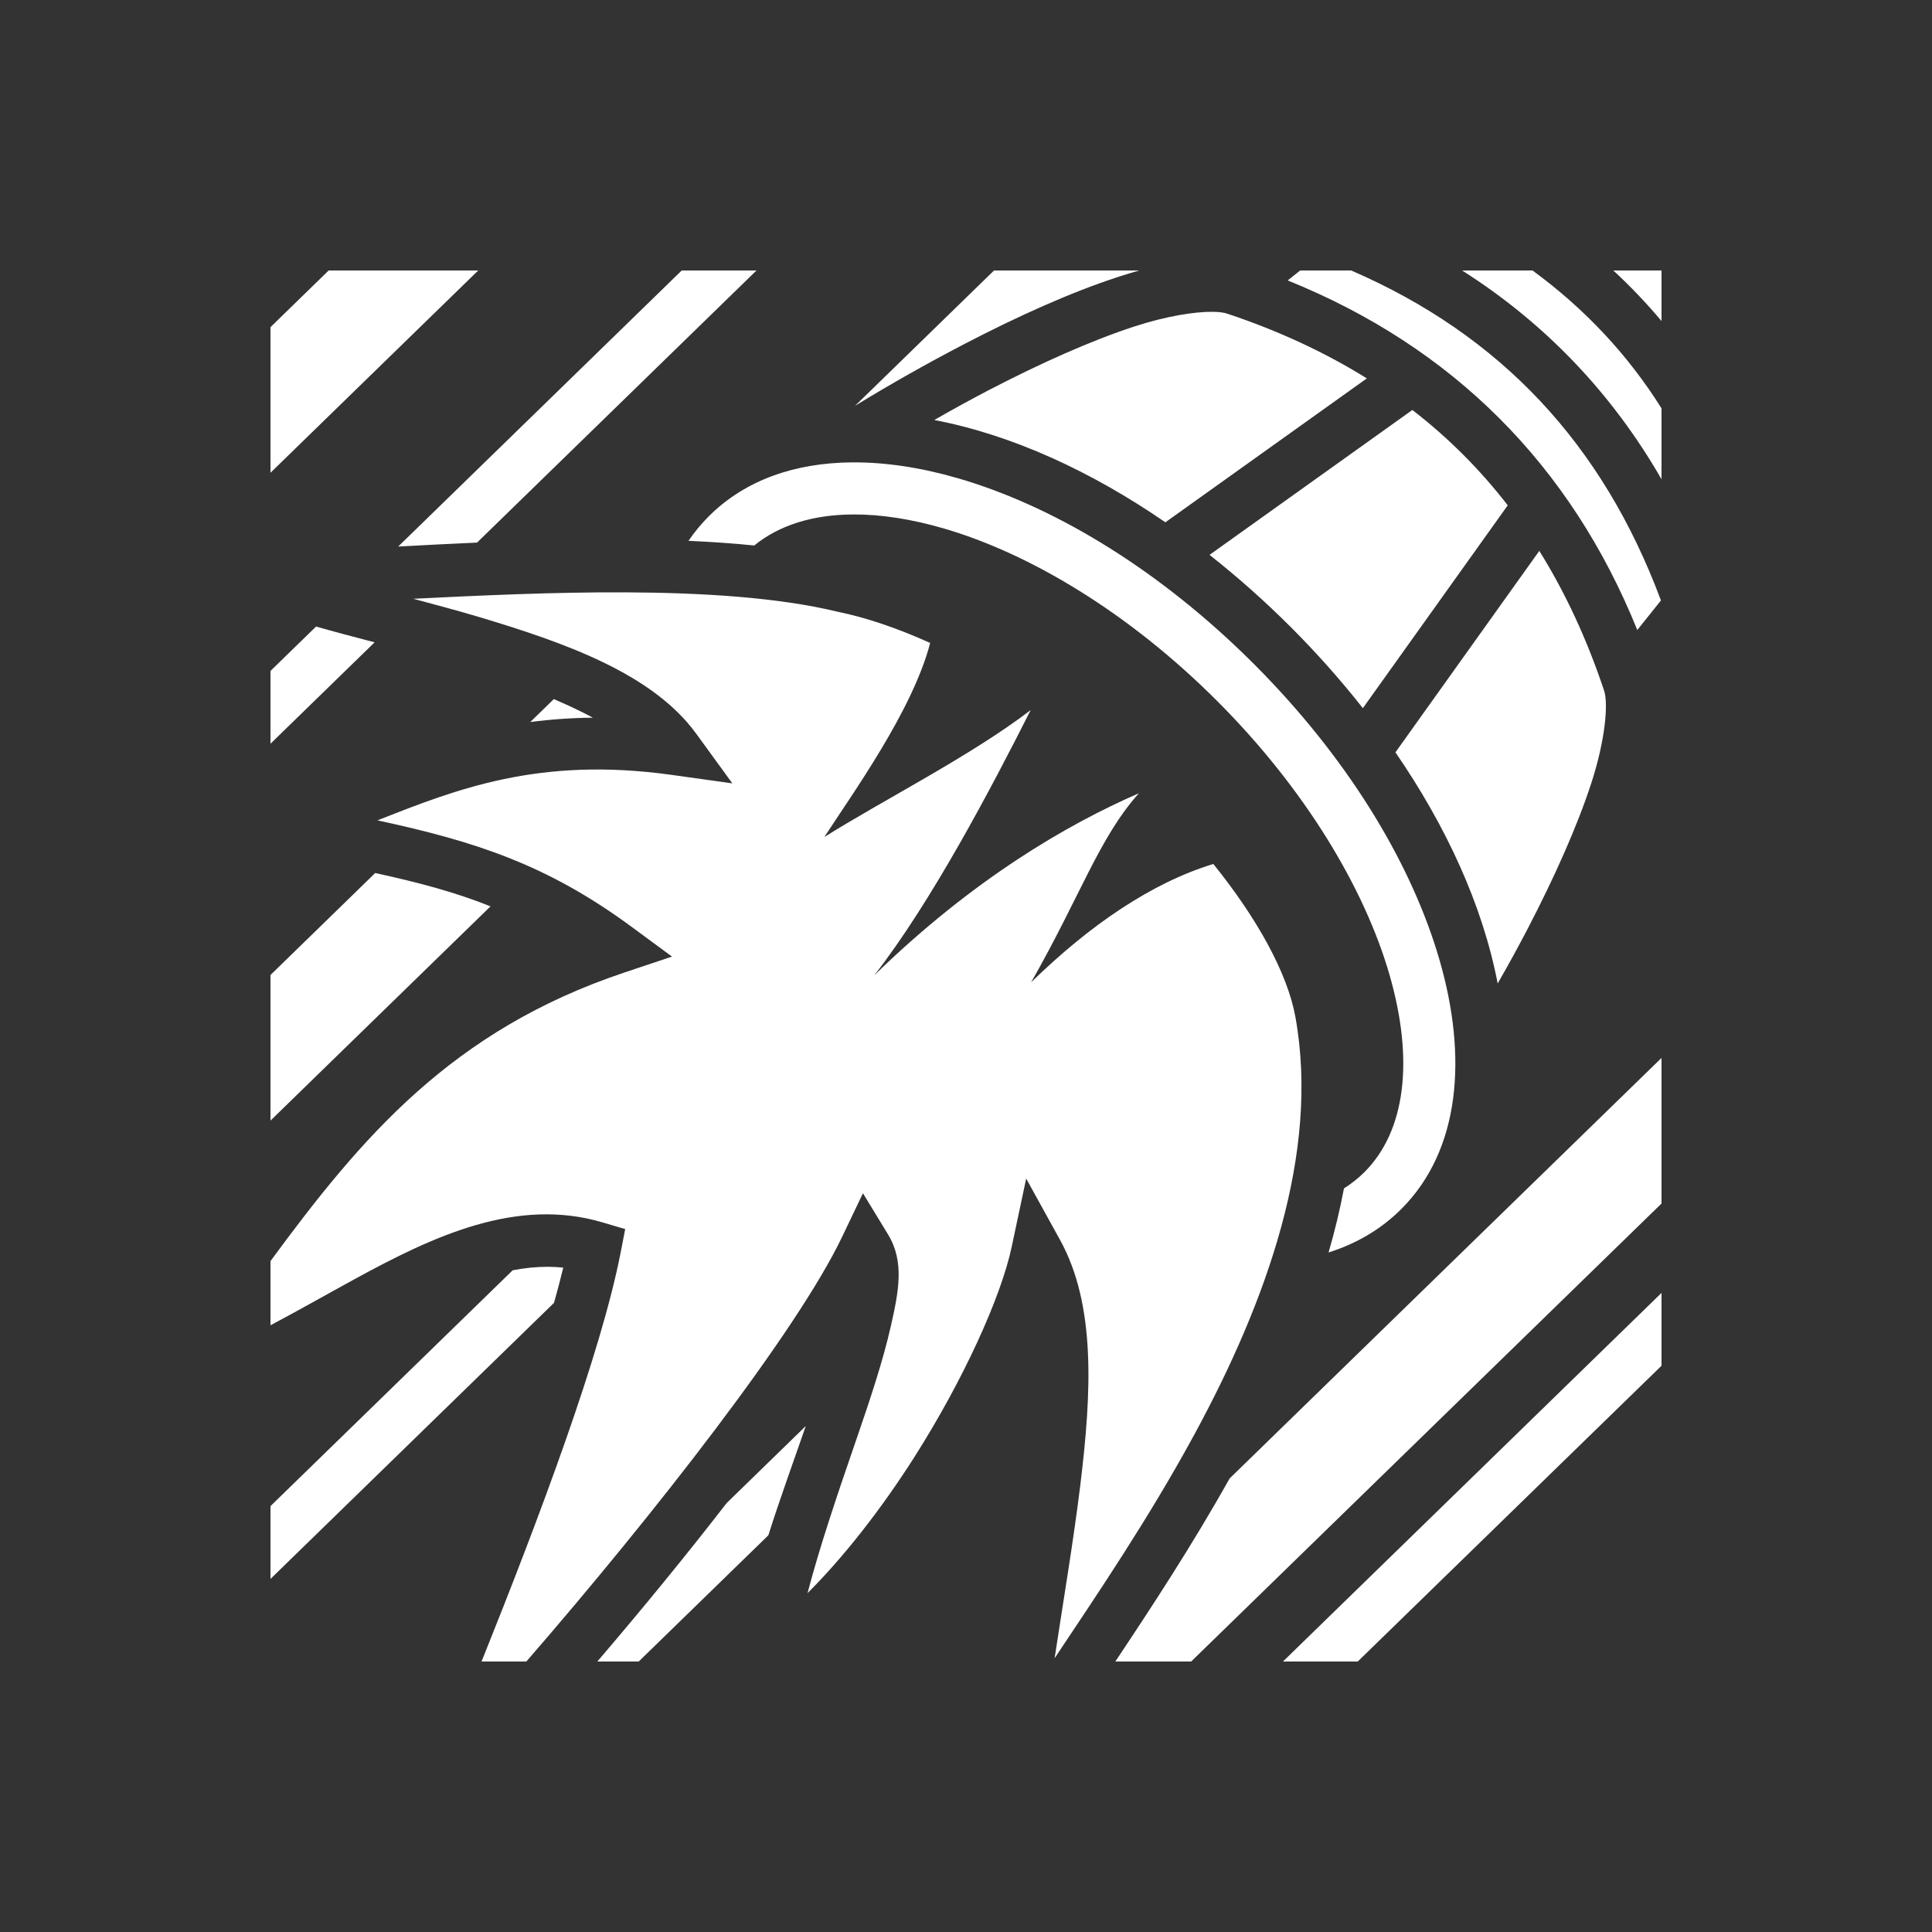 <svg width="100" height="100" viewBox="0 0 100 100" fill="none" xmlns="http://www.w3.org/2000/svg">
<rect x="0" y="0" width="100" height="100" fill="#333333" stroke="none"/>
<path d="M17.012 14L14 16.933V24.47L24.753 14H17.012ZM35.286 14L20.611 28.289C21.937 28.217 23.269 28.147 24.692 28.084L39.156 14H35.286H35.286ZM51.451 14L44.258 21.004C46.017 19.925 47.961 18.823 49.956 17.786C52.652 16.384 55.406 15.137 57.877 14.332C58.247 14.212 58.607 14.103 58.962 14H51.451ZM67.295 14L66.652 14.515C75.193 17.965 81.295 24.067 84.746 32.609L85.97 31.079C82.951 22.976 77.676 17.353 69.939 14H67.295H67.295ZM75.679 14C79.979 16.732 83.432 20.348 86 24.804V21.137C84.266 18.371 82.035 15.985 79.323 14H75.679H75.679ZM83.506 14C84.391 14.819 85.224 15.693 86 16.617V14H83.506ZM62.797 16.14C61.879 16.124 60.4 16.35 58.713 16.899C56.464 17.632 53.809 18.826 51.202 20.181C50.243 20.681 49.296 21.2 48.359 21.739C52.422 22.517 56.518 24.419 60.32 27.034L70.747 19.586C68.584 18.238 66.178 17.121 63.516 16.233C63.347 16.177 63.103 16.145 62.797 16.14ZM73.104 21.22L62.606 28.72C64.078 29.881 65.481 31.128 66.807 32.454C68.133 33.779 69.381 35.182 70.542 36.654L78.04 26.156C76.613 24.306 74.954 22.647 73.104 21.221L73.104 21.22ZM44.093 23.932C41.184 23.957 38.588 24.822 36.684 26.726C36.296 27.115 35.945 27.539 35.636 27.993C36.796 28.045 37.936 28.123 39.04 28.234C40.33 27.18 42.083 26.635 44.179 26.628C45.589 26.623 47.152 26.86 48.833 27.348C53.315 28.649 58.444 31.727 62.989 36.272C67.533 40.816 70.612 45.946 71.913 50.428C73.214 54.909 72.734 58.559 70.625 60.667C70.304 60.987 69.948 61.27 69.564 61.511C69.352 62.629 69.085 63.735 68.766 64.827C70.194 64.377 71.472 63.639 72.534 62.576C75.581 59.53 75.969 54.713 74.505 49.675C73.102 44.838 69.988 39.626 65.469 34.945L65.455 34.931L65.447 34.922C65.265 34.734 65.082 34.548 64.898 34.363H64.897C64.713 34.178 64.526 33.995 64.339 33.814L64.33 33.805C64.325 33.8 64.32 33.796 64.315 33.791C59.634 29.273 54.423 26.159 49.586 24.755C47.697 24.206 45.838 23.918 44.093 23.933L44.093 23.932ZM79.674 28.514L72.227 38.941C74.842 42.744 76.741 46.842 77.519 50.905C78.059 49.968 78.579 49.019 79.079 48.059C80.435 45.452 81.628 42.797 82.361 40.548C83.094 38.299 83.252 36.42 83.027 35.745C82.14 33.084 81.023 30.677 79.674 28.514V28.514ZM32.309 30.66C28.646 30.644 24.882 30.821 21.393 30.992C22.546 31.306 23.632 31.587 24.823 31.944C29.277 33.279 33.777 34.871 36.036 37.976L37.906 40.547L34.757 40.107C27.872 39.146 23.602 40.864 19.537 42.461C24.602 43.554 28.313 44.748 32.689 47.971L34.783 49.513L32.317 50.338C23.384 53.329 18.718 58.857 14 65.275V68.596C15.437 67.836 16.892 67.007 18.358 66.206C22.431 63.981 26.736 61.954 31.184 63.27L32.36 63.618L32.126 64.823C31.105 70.074 27.922 78.539 24.925 86H27.243C33.853 78.385 41.242 68.929 43.592 64.01L44.666 61.763L45.962 63.89C46.83 65.312 46.513 66.855 46.108 68.648C45.704 70.442 45.016 72.502 44.282 74.63C43.348 77.334 42.401 80.137 41.799 82.459C43.68 80.587 45.639 78.074 47.325 75.422C49.845 71.459 51.808 67.157 52.363 64.545L53.115 61.003L54.865 64.173C56.719 67.531 56.511 72.018 55.915 76.881C55.559 79.783 55.042 82.827 54.587 85.829C56.817 82.483 59.472 78.575 61.833 74.225C65.559 67.357 68.322 59.693 67.051 52.644C66.643 50.378 65.079 47.544 62.802 44.719C59.628 45.689 56.436 47.853 53.371 50.843C55.935 46.35 56.896 43.348 58.949 41.059C55.262 42.661 50.372 45.495 45.259 50.474C48.207 46.685 51.273 40.863 53.349 36.752C50.294 39.098 45.632 41.459 42.668 43.324C44.138 41.057 47.238 36.772 48.145 33.28C46.498 32.534 44.882 31.977 43.365 31.665L43.343 31.66L43.32 31.655C40.287 30.924 36.394 30.677 32.31 30.659L32.309 30.66ZM16.36 32.429L14 34.727V38.495L19.389 33.247C18.337 32.971 17.297 32.698 16.359 32.429L16.36 32.429ZM28.666 36.185L27.447 37.372C28.522 37.232 29.604 37.157 30.687 37.147C30.066 36.814 29.385 36.493 28.666 36.185ZM19.421 45.187L14 50.466V58.002L25.389 46.913C23.581 46.186 21.678 45.68 19.421 45.187ZM86 54.758L63.645 76.524C61.692 80.01 59.578 83.227 57.729 86H61.654L86 62.294V54.758ZM28.332 65.569C27.744 65.569 27.146 65.633 26.537 65.749L14 77.956V81.725L28.675 67.436C28.855 66.795 29.018 66.182 29.154 65.612C28.881 65.583 28.607 65.569 28.333 65.569H28.332ZM86 66.921L66.406 86H70.276L86 70.69V66.921ZM41.708 73.81L37.61 77.8C35.485 80.547 33.186 83.349 30.917 86H33.059L39.77 79.466C40.356 77.608 41.061 75.682 41.708 73.81H41.708Z" fill="white"/>
</svg>
